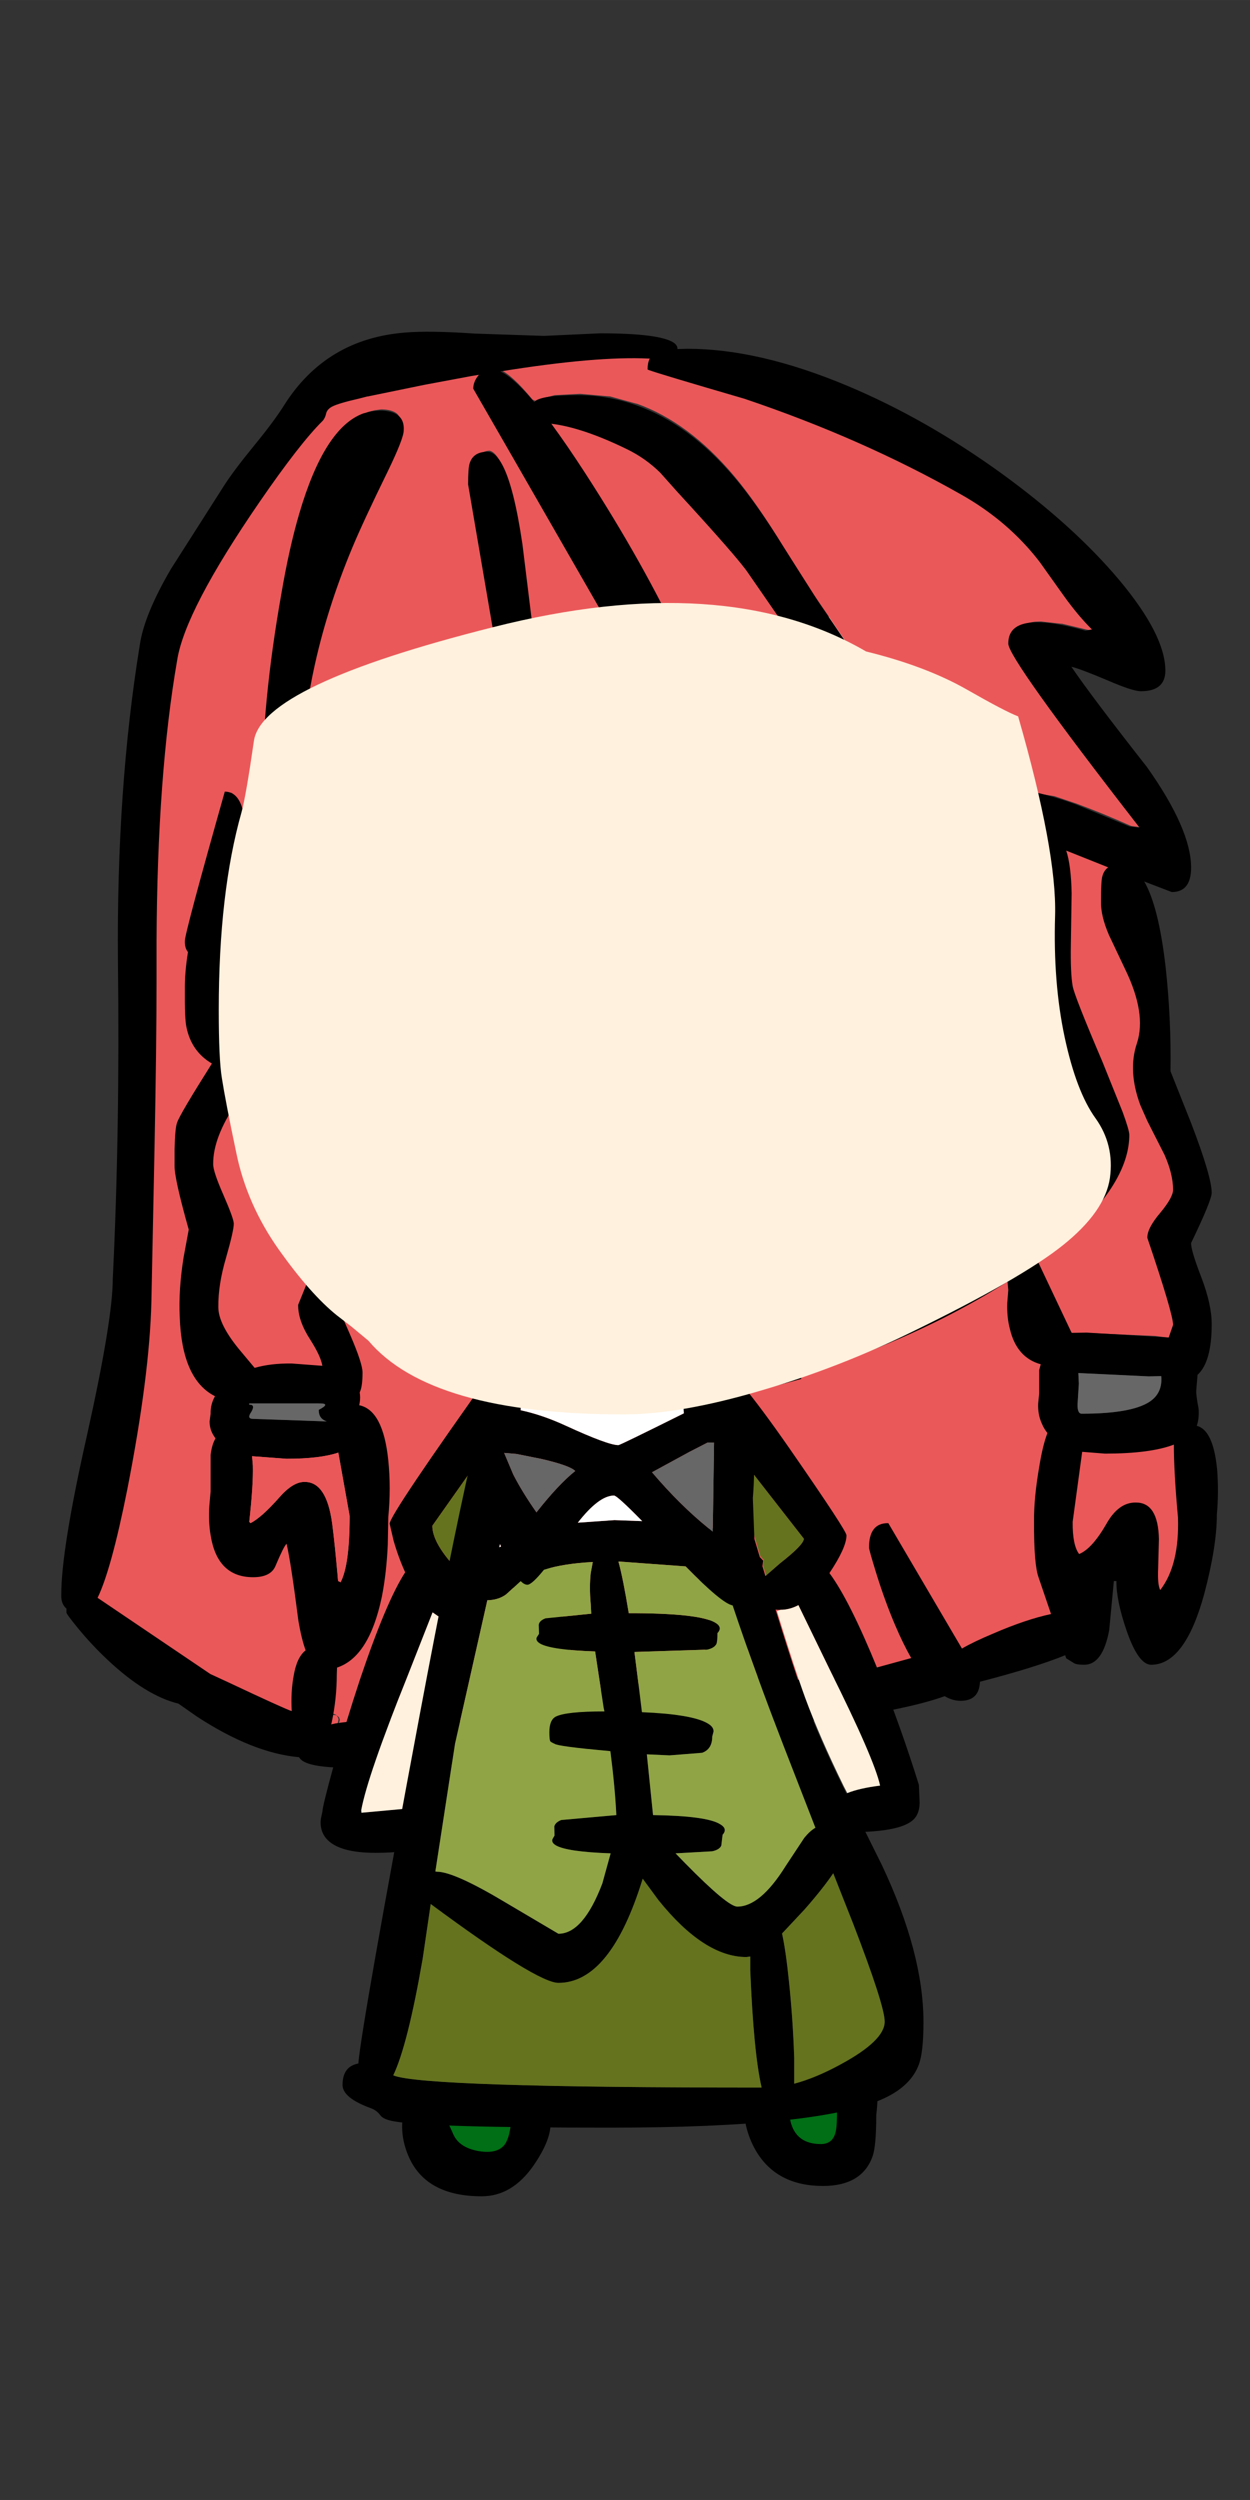<?xml version="1.0" encoding="UTF-8" standalone="no"?>
<svg
   sodipodi:docname="meirin.svg"
   inkscape:version="1.2.1 (9c6d41e4, 2022-07-14)"
   id="svg8"
   version="1.1"
   viewBox="0 0 52.917 105.833"
   height="400"
   width="200"
   xmlns:inkscape="http://www.inkscape.org/namespaces/inkscape"
   xmlns:sodipodi="http://sodipodi.sourceforge.net/DTD/sodipodi-0.dtd"
   xmlns:xlink="http://www.w3.org/1999/xlink"
   xmlns="http://www.w3.org/2000/svg"
   xmlns:svg="http://www.w3.org/2000/svg"
   xmlns:rdf="http://www.w3.org/1999/02/22-rdf-syntax-ns#"
   xmlns:cc="http://creativecommons.org/ns#"
   xmlns:dc="http://purl.org/dc/elements/1.1/">
  <rect x="0" y="0" width="52.917" height="105.833" fill="#333333" stroke="none"/>
  <defs
     id="defs2">
    <g
       id="shape0"
       transform="translate(60.75,140.2)">
      <path
         d="m 23.9,-131.95 -8.1,1.95 q 2.3,2 2.85,9.5 0.4,5.1 -0.05,10.5 l 0.3,7.9 1.05,3.5 0.65,0.7 -0.15,1.05 q 5.5,18.35 8.15,25.6 2.8,7.6 7.45,17.1 l 7.5,15.1 q 8.05,17.05 8.05,30.4 0,5.8 -0.9,8.2 -1.5,4.05 -6.55,6.45 -12,5.75 -53.3,5.75 -34.7,0 -41.5,-1.2 -2.2,-0.35 -2.8,-1.2 -0.7,-0.95 -1.8,-1.35 -5.5,-2 -5.5,-4.5 0,-3.6 3.05,-4.15 0.65,-7.55 11.95,-67.85 5.9,-31.4 9.7,-48.15 l -1.7,-5.25 q 0,-3.1 0.55,-4.1 0.9,-1.65 3.9,-1.75 l 1.25,-4.15 v -6.7 q 12.15,4.05 30.05,4.05 10.75,0 26.3,-4.55 l 3.65,-1.1 v 7.15 l -4.05,1.1 m -18.75,3.85 q -9.25,1.3 -17.9,1.3 -6.9,0 -13.5,-1.5 l -0.05,1.3 q 4.2,0.9 8.75,3 8.15,3.75 10.15,3.75 0.3,0 12.65,-6.15 l -0.1,-1.7 m 5.95,7.35 H 9.85 l -3.5,1.8 -7.25,3.95 q 5.4,6.35 10.9,10.8 l 0.85,0.7 0.25,-17.25 m 0.45,38.95 q -0.4,0.8 -1.8,1.1 l -14.05,0.45 0.9,7.15 0.55,4.5 q 9.6,0.4 12.6,2.1 1.3,0.7 1.25,1.65 l -0.25,0.95 q 0,2.45 -1.95,3.15 l -6.3,0.5 -4.4,-0.2 1.2,11.75 q 10.35,0.15 12.95,1.75 1.55,0.9 0.5,2.05 l -0.25,2.1 q -0.35,0.8 -1.75,1.1 l -7.1,0.4 1.9,1.95 q 8.2,8.35 10.05,8.35 4.45,0 9.35,-7.85 l 3.6,-5.45 q 1.1,-1.35 2.15,-1.95 l -6.1,-15.7 Q 18.75,-77.1 14.7,-89.25 12.65,-89.6 5.6,-96.8 l -13,-0.95 q 0.9,3.25 2,10 13.5,0 16.65,1.8 1.6,0.9 0.5,2.05 0,1.65 -0.2,2.1 m 22.6,44.35 q -1.95,2.9 -5.5,6.95 l -4.4,4.7 q 0.75,3.45 1.35,9.4 0.75,7.2 1,14.65 v 5 q 4.15,-1.1 9,-3.75 8.5,-4.6 8.5,-8.25 0,-3.1 -6.1,-18.95 l -3.85,-9.75 m -16.8,16.2 q -8.15,0 -17,-11 L -2.7,-36.4 q -6.2,20.15 -16.3,20.15 -4.1,0 -24.7,-15.25 l -1.55,10.55 q -2.9,16.75 -5.7,22.6 h 0.05 Q -45.2,4 20.3,4 18.75,-2.7 18.1,-18.75 v -2.6 l -0.75,0.1 m -46.85,-97.5 1.75,4.15 q 1.7,3.35 4.5,7.35 4.25,-5.4 7.5,-8 -1.05,-1.05 -6.4,-2.3 l -5,-1 -2.35,-0.2 m -0.95,18.25 0.35,-0.15 -0.2,-0.45 -0.15,0.6 m 22.3,-5.25 5.35,0.2 q -4.85,-4.95 -5.45,-4.95 -2.9,0 -7,5.25 l 7.1,-0.5 m -34.35,68 q 3.35,0 13.35,6 l 10.15,6 q 4.8,0 8.5,-9.75 l 1.6,-5.8 q -8.45,-0.3 -10.6,-1.55 -0.9,-0.55 -0.65,-1.2 l 0.4,-0.7 -0.05,-1.75 q 0.2,-0.8 1.35,-1.25 L -7.8,-48.7 Q -8.05,-54 -8.95,-61.05 l -0.3,-0.05 q -9.95,-0.9 -10.5,-1.4 -0.6,-0.25 -0.8,-0.45 -0.2,-0.2 -0.2,-1.8 0,-2.35 1.25,-3 2,-1 9.4,-1 l -0.15,-0.7 -1.65,-10.9 q -8.45,-0.3 -10.6,-1.5 -0.95,-0.55 -0.7,-1.2 l 0.45,-0.7 -0.05,-1.75 q 0.1,-0.8 1.3,-1.25 l 8.85,-0.9 -0.1,-1.85 q -0.3,-3.3 0,-6 l 0.4,-2.15 q -5.7,0.3 -9.45,1.5 -2.35,2.9 -3.2,2.9 -0.6,0 -1.3,-0.7 l -2.8,2.55 q -1.45,1.1 -3.65,1.15 l -6.25,27.75 -3.8,24.7 v 0.05 h 0.3"
         fill="#000000"
         fill-rule="evenodd"
         stroke="none"
         id="path837" />
      <path
         d="m 5.15,-128.1 0.1,1.7 q -12.35,6.15 -12.65,6.15 -2,0 -10.15,-3.75 -4.55,-2.1 -8.75,-3 l 0.05,-1.3 q 6.6,1.5 13.5,1.5 8.65,0 17.9,-1.3 m -13.3,22.35 -7.1,0.5 q 4.1,-5.25 7,-5.25 0.6,0 5.45,4.95 l -5.35,-0.2 m -22.3,5.25 0.15,-0.6 0.2,0.45 -0.35,0.15"
         fill="#ffffff"
         fill-rule="evenodd"
         stroke="none"
         id="path839" />
      <path
         d="M 11.1,-120.75 10.85,-103.5 10,-104.2 Q 4.5,-108.65 -0.9,-115 l 7.25,-3.95 3.5,-1.8 h 1.25 m -40.6,2 2.35,0.2 5,1 q 5.35,1.25 6.4,2.3 -3.25,2.6 -7.5,8 -2.8,-4 -4.5,-7.35 l -1.75,-4.15"
         fill="#666766"
         fill-rule="evenodd"
         stroke="none"
         id="path841" />
      <path
         d="m 11.55,-81.8 q 0.2,-0.45 0.2,-2.1 1.1,-1.15 -0.5,-2.05 -3.15,-1.8 -16.65,-1.8 -1.1,-6.75 -2,-10 l 13,0.95 q 7.05,7.2 9.1,7.55 4.05,12.15 9.9,27.3 l 6.1,15.7 q -1.05,0.6 -2.15,1.95 l -3.6,5.45 Q 20.05,-31 15.6,-31 13.75,-31 5.55,-39.35 l -1.9,-1.95 7.1,-0.4 q 1.4,-0.3 1.75,-1.1 l 0.25,-2.1 q 1.05,-1.15 -0.5,-2.05 -2.6,-1.6 -12.95,-1.75 l -1.2,-11.75 4.4,0.2 6.3,-0.5 q 1.95,-0.7 1.95,-3.15 L 11,-64.85 q 0.05,-0.95 -1.25,-1.65 -3,-1.7 -12.6,-2.1 l -0.55,-4.5 -0.9,-7.15 14.05,-0.45 q 1.4,-0.3 1.8,-1.1 m -54.35,44 3.8,-24.7 6.25,-27.75 q 2.2,-0.05 3.65,-1.15 l 2.8,-2.55 q 0.7,0.7 1.3,0.7 0.85,0 3.2,-2.9 3.75,-1.2 9.45,-1.5 l -0.4,2.15 q -0.3,2.7 0,6 l 0.1,1.85 -8.85,0.9 q -1.2,0.45 -1.3,1.25 l 0.05,1.75 -0.45,0.7 q -0.25,0.65 0.7,1.2 2.15,1.2 10.6,1.5 l 1.65,10.9 0.15,0.7 q -7.4,0 -9.4,1 -1.25,0.65 -1.25,3 0,1.6 0.2,1.8 0.2,0.2 0.8,0.45 0.55,0.5 10.5,1.4 l 0.3,0.05 q 0.9,7.05 1.15,12.35 l -10.65,0.95 q -1.15,0.45 -1.35,1.25 l 0.05,1.75 -0.4,0.7 q -0.25,0.65 0.65,1.2 2.15,1.25 10.6,1.55 l -1.6,5.8 q -3.7,9.75 -8.5,9.75 l -10.15,-6 q -10,-6 -13.35,-6 l -0.3,-0.05"
         fill="#90a446"
         fill-rule="evenodd"
         stroke="none"
         id="path843" />
      <path
         d="m 17.35,-21.25 0.75,-0.1 v 2.6 Q 18.75,-2.7 20.3,4 -45.2,4 -50.9,1.65 h -0.05 q 2.8,-5.85 5.7,-22.6 l 1.55,-10.55 q 20.6,15.25 24.7,15.25 10.1,0 16.3,-20.15 l 3.05,4.15 q 8.85,11 17,11 m 16.8,-16.2 3.85,9.75 q 6.1,15.85 6.1,18.95 0,3.65 -8.5,8.25 -4.85,2.65 -9,3.75 v -5 q -0.25,-7.45 -1,-14.65 -0.6,-5.95 -1.35,-9.4 l 4.4,-4.7 q 3.55,-4.05 5.5,-6.95"
         fill="#65731e"
         fill-rule="evenodd"
         stroke="none"
         id="path845" />
    </g>
    <g
       id="shape0-4"
       transform="translate(22,37.75)">
      <path
         d="m 132.6,-15.8 q 7.5,26.1 7.15,38.55 -0.4,12.95 1.85,23.5 2.25,10.5 5.95,15.65 3.7,5.15 2.8,11.6 -0.95,6.45 -9.05,12.95 -8.1,6.5 -29.25,16.8 -14.3,7 -29.4,11.4 -15.45,4.55 -26.3,4.55 -37.35,0 -49.4,-14.25 l -3.25,-2.7 -2.85,-2.2 Q -4.2,96 -10.3,87.45 q -6.25,-8.8 -8.3,-18.8 -2.1,-10 -2.8,-14.5 Q -22,50.5 -22,41 q 0,-22.7 4.4,-38.25 0.85,-3.05 2.4,-13.8 1.55,-10.75 46.25,-22 44.65,-11.3 72.15,4.7 11.6,2.85 19.55,7.4 7.35,4.2 9.85,5.15"
         fill="#fff1dd"
         fill-rule="evenodd"
         stroke="none"
         id="path868" />
    </g>
    <g
       id="shape0-9"
       transform="translate(66.1,135.75)">
      <path
         d="m 12.05,-121.95 q -4.95,-6.95 -4.95,-8.95 0,-4.85 3.75,-4.85 2.4,0 13.8,16.4 10.95,15.8 10.95,16.7 0,2.35 -3.3,7.3 3.9,5.25 9.35,18.65 4.45,11.05 7.95,22.3 l 0.15,3.5 q -0.05,1.85 -0.9,2.9 -2.2,2.75 -12.5,2.75 -4.25,0 -4.25,-3.5 0,-2.6 3.65,-4.05 2.35,-0.95 6.35,-1.45 -1.1,-5.1 -9.75,-22.45 L 26.3,-89.15 q -1.7,0.9 -3.45,0.9 -4.75,0 -4.75,-3.5 0,-1.25 1.95,-3.15 l 2.7,-2.35 q 4.6,-3.6 4.6,-4.75 l -10.1,-12.95 -5.2,-7 m -61.3,72.25 q 3,0.4 3,4.2 0,2.35 -0.95,3 -1.8,1.25 -8.3,1.25 -8.45,0 -10.2,-3.85 -0.55,-1.25 -0.35,-2.75 l 0.3,-1.4 q 0,-0.95 2.1,-8.6 2.45,-8.75 5.15,-16.9 5.1,-15.15 8.75,-20.75 -1.3,-2.85 -2.25,-6.15 l -0.75,-3.25 q 0,-1.75 20.75,-30.85 3.75,0 3.75,4.25 0,3.45 -8.1,15.45 l -8.15,11.55 q 0,3.15 4.2,7.8 l 0.95,1 q 5.1,5.3 5.1,6.2 0,4.25 -3.75,4.25 -2.3,0 -4.35,-1.05 l -2.1,-1.45 -4.95,12.6 q -7.6,18.9 -8.85,25.65 v 0.5 h 0.05 l 8.2,-0.75 0.75,0.05"
         fill="#000000"
         fill-rule="evenodd"
         stroke="none"
         id="path904" />
      <path
         d="m 12.05,-121.95 5.2,7 10.1,12.95 q 0,1.15 -4.6,4.75 l -2.7,2.35 -0.6,-1.95 0.15,-1.05 -0.65,-0.7 -3.3,-11.2 -3.6,-12.15 m -48.4,5.9 0.15,0.05 -4.1,19.3 q -4.2,-4.65 -4.2,-7.8 l 8.15,-11.55"
         fill="#65731e"
         fill-rule="evenodd"
         stroke="none"
         id="path906" />
      <path
         d="m 22.85,-88.25 q 1.75,0 3.45,-0.9 l 6.05,12.45 q 8.65,17.35 9.75,22.45 -4,0.5 -6.35,1.45 l -0.7,-1.35 Q 30.4,-63.65 27.6,-71.25 25.65,-76.6 22.15,-88 l 0.7,-0.25 m -65.2,1.95 -3.4,17.8 -3.5,18.8 -0.75,-0.05 -8.2,0.75 -0.05,-0.5 q 1.25,-6.75 8.85,-25.65 l 4.95,-12.6 2.1,1.45"
         fill="#fff1dd"
         fill-rule="evenodd"
         stroke="none"
         id="path908" />
    </g>
    <g
       id="shape0-8"
       transform="translate(31.9,229.75)">
      <path
         d="m 66.85,-229.75 q 5,0 3.75,28.25 1.25,28.25 -3.75,28.25 -1.5,0 -2.05,-0.35 l -1.45,-0.9 q -0.25,-9 -0.25,-27 -0.3,-7.25 0,-14.25 0.6,-14 3.75,-14"
         fill="#000000"
         fill-rule="evenodd"
         stroke="none"
         id="path930" />
      <path
         d="m -28,-226.75 q 5,0 3.75,28.25 1.25,28.25 -3.75,28.25 -1.5,0 -2.05,-0.35 l -1.45,-0.9 -0.25,-27 q -0.3,-7.25 0,-14.25 0.6,-14 3.75,-14"
         fill="#000000"
         fill-rule="evenodd"
         stroke="none"
         id="path932" />
    </g>
    <g
       id="shape0-7"
       transform="translate(29.8,166.8)">
      <path
         d="m -24.4,-137.15 q -0.75,2.15 -2.2,2.15 -4,0 -3,-5.2 0,-3.25 0.9,-6.15 1.7,-5.5 6.65,-9.65 8.5,-7.2 25.65,-9.6 l 19.1,-1.2 q 9.95,0 12.4,0.2 5.15,0.35 7.65,2 2.7,1.8 3.8,6.05 1.05,4.1 1.05,12.35 0,5.7 -2.9,5.7 -3.3,0 -3.7,-3.9 l -0.05,-0.65 q -0.15,-1.8 0,-4.8 l 0.05,-1.05 -1.6,-5.3 -0.8,-2.9 -0.6,-1.2 -16.8,-0.4 -17.6,1.05 q -19.35,2.6 -24.85,11.8 l -0.75,1.5 q -1.25,2.8 -1.95,7.35 -0.15,1.05 -0.45,1.85"
         fill="#000000"
         fill-rule="evenodd"
         stroke="none"
         id="path990" />
      <path
         d="m -24.4,-137.15 q 0.3,-0.8 0.45,-1.85 0.7,-4.55 1.95,-7.35 l 0.75,-1.5 q 5.5,-9.2 24.85,-11.8 l 17.6,-1.05 16.8,0.4 0.6,1.2 0.8,2.9 1.6,5.3 -0.05,1.05 q -0.15,3 0,4.8 -7.95,3.15 -16.05,5.5 -15.55,4.55 -26.3,4.55 -13.05,0 -23,-2.15"
         fill="#ffcccc"
         fill-rule="evenodd"
         stroke="none"
         id="path992" />
    </g>
    <g
       id="shape0-49"
       transform="translate(40.9,-8.75)">
      <path
         d="m -28.9,15.65 q -1.4,2.1 -5.2,2.1 -6.05,0 -6.8,-6.25 v -0.15 l 13,0.3 q -0.15,2.7 -1,4 m 55,-4.65 -0.15,-0.8 9.3,-1.45 q 0.05,3.4 -0.25,4.6 -0.55,2.4 -2.9,2.4 -5.05,0 -6,-4.75"
         fill="#006f15"
         fill-rule="evenodd"
         stroke="none"
         id="path1014" />
    </g>
    <g
       id="shape1"
       transform="translate(48.9,-0.2)">
      <path
         d="m 42.8,10.1 q 0,5.9 -0.7,7.95 -2.05,5.75 -9.6,5.75 -9,0 -13,-6.85 Q 18.2,14.7 17.6,12.1 L 17.2,9.75 q 0,-1.25 1.05,-2.25 1.2,-1.3 3.25,-1.3 2.6,0 3.65,1.55 l 0.7,2.1 0.3,1.1 0.05,0.3 q 1.05,4.45 5.9,4.45 2.3,0 2.85,-2.35 0.3,-1.2 0.25,-4.6 V 8.7 L 35.15,8 Q 35.05,4.2 35.5,2.65 36.3,0.2 39,0.2 q 2.55,0 3.5,2.5 0.9,2.45 0.3,7.4 m -70.75,0.85 q 0.1,-3.65 0.45,-4.6 0.75,-2.15 3.5,-2.15 2.55,0 3.5,1.95 0.9,1.9 0.3,5.7 0,3.2 -3.25,7.95 -4.15,6 -10.05,6 -10.65,0 -14.05,-7.5 -1.7,-3.8 -1.25,-7.55 0,-5.55 3.8,-5.55 2.55,0 3.4,2 l 0.5,2.25 0.5,1.2 q 0.4,0.4 1.55,3.05 1.1,2.65 4.9,3.35 3.8,0.65 5.2,-1.4 0.45,-0.75 0.75,-1.85 l 0.25,-1.25 0.15,-1.95 -0.15,0.35"
         fill="#000000"
         fill-rule="evenodd"
         stroke="none"
         id="path1017" />
    </g>
  </defs>
  <sodipodi:namedview
     inkscape:window-maximized="0"
     inkscape:window-y="96"
     inkscape:window-x="135"
     inkscape:window-height="650"
     inkscape:window-width="885"
     showguides="false"
     showgrid="false"
     inkscape:document-rotation="0"
     inkscape:current-layer="svg8"
     inkscape:document-units="mm"
     inkscape:cy="194.74599"
     inkscape:cx="141.47723"
     inkscape:zoom="0.87293198"
     inkscape:pageshadow="2"
     inkscape:pageopacity="0.0"
     borderopacity="1.0"
     bordercolor="#666666"
     pagecolor="#ffffff"
     id="base"
     inkscape:showpageshadow="2"
     inkscape:pagecheckerboard="0"
     inkscape:deskcolor="#d1d1d1" />
  <g
     inkscape:groupmode="layer"
     inkscape:label="head"
     id="layer2">
    <use
       inkscape:label="face"
       transform="matrix(0.218,0,0,0.218,9.325,24.828)"
       y="0"
       x="0"
       id="use864"
       xlink:href="#shape0-4"
       width="172.55"
       height="156.95" />
    <use
       inkscape:label="eyes"
       y="0"
       x="0"
       id="use926"
       xlink:href="#shape0-8"
       width="102.75"
       transform="matrix(0.218,0,0,0.218,19.727,35.867)"
       height="59.5" />
    <use
       inkscape:label="mouth"
       y="0"
       x="0"
       id="use986"
       xlink:href="#shape0-7"
       width="77.4"
       transform="matrix(0.218,0,0,0.218,19.815,49.427)"
       height="31.8" />
    <path
       inkscape:label="hair-color"
       style="stroke-width:0.218"
       id="path948"
       stroke="none"
       fill-rule="evenodd"
       fill="#eb585a"
       d="m 31.741,16.4 q 5.003,1.693 9.198,4.075 2.065,1.158 3.419,2.928 l 1.038,1.453 q 0.601,0.83 1.158,1.387 l 0.066,0.142 -0.044,0.142 -0.131,0.087 -0.273,0.055 h -0.087 l -0.066,-0.011 -1.092,-0.262 0.022,0.011 -0.885,-0.098 -0.251,0.011 q -0.732,0.076 -0.743,0.677 0.033,0.59 5.527,7.679 l 0.044,0.164 -0.076,0.142 -0.164,0.044 h -0.055 l -0.437,-0.055 -0.066,-0.022 q -1.202,-0.535 -2.272,-0.929 l -0.939,-0.317 -2.742,-0.426 h -0.011 l -0.262,0.022 q -0.71,0.076 -0.732,0.634 l -0.055,0.153 -0.142,0.066 -0.765,0.087 h -0.055 l -0.12,-0.022 -0.087,-0.076 -0.033,-0.109 q -0.153,-1.562 -5.036,-8.652 -0.229,-0.306 -1.497,-2.349 -1.103,-1.791 -2.021,-2.884 -1.912,-2.272 -4.118,-3.059 h -0.022 l -1.147,-0.317 0.022,0.011 -1.234,-0.109 h -0.033 l -1.06,0.055 -0.535,0.142 -0.044,0.033 -0.098,0.055 -0.076,0.011 -0.098,-0.011 q -0.066,-0.022 -0.109,-0.066 -0.83,-1.005 -1.355,-1.245 l -0.109,-0.098 -0.022,-0.131 0.055,-0.12 0.131,-0.066 0.907,-0.131 q 2.589,-0.797 4.796,-0.426 l 0.481,0.011 h 0.218 l 0.033,0.011 h 0.033 l 0.109,0.066 0.066,0.109 -0.022,0.142 -0.055,0.208 3.943,1.18 h 0.011 m -2.753,4.02 q 2.578,2.818 3.015,3.452 4.304,6.216 4.806,7.057 l 0.033,0.12 -0.044,0.12 -0.109,0.076 q -1.507,0.492 -2.6,0.623 l -0.218,0.033 0.022,0.066 q 0,0.076 0.033,0.12 l 0.055,0.12 -0.022,0.131 -0.098,0.087 -1.77,0.885 -0.131,0.022 -0.098,-0.011 -0.12,-0.109 q -2.654,-5.331 -2.96,-6.008 -1.639,-3.496 -4.096,-7.297 l -1.442,-2.108 q -0.066,-0.076 -0.044,-0.153 l 0.087,-0.153 0.153,-0.044 h 0.055 q 1.365,0.164 3.288,1.103 0.819,0.393 1.464,1.038 0.35,0.328 0.743,0.83 m -1.507,16.702 -0.699,0.175 q -0.262,0.098 -0.328,0.208 v 0.011 0.055 l 0.011,0.142 q -0.022,0.066 -0.076,0.109 l -0.131,0.044 -1.901,0.087 q -0.087,0.011 -0.153,-0.055 -0.076,-0.066 -0.076,-0.153 -0.153,-3.463 -1.333,-8.892 -0.186,-0.808 -0.415,-2.753 l -0.404,-3.288 q -0.35,-2.403 -0.819,-3.299 -0.218,-0.393 -0.437,-0.437 -0.393,0.022 -0.502,0.339 v 0.011 l -0.055,0.819 1.529,8.903 v -0.011 q 1.311,6.03 1.311,9.132 0,0.601 -0.229,0.557 h -0.022 l -0.066,-0.022 -0.022,-0.011 h -0.011 -0.022 -0.022 -0.229 -0.109 -0.011 -0.098 -0.011 l -0.208,-0.011 -5.506,0.109 -0.535,0.087 -0.787,0.208 -0.568,0.066 -1.267,0.033 h -0.055 l -0.131,-0.044 -0.076,-0.109 q -0.109,-0.371 -0.284,-2.818 l -0.164,-3.015 q 0,-5.145 2.207,-10.443 0.47,-1.136 1.507,-3.266 v 0.011 q 0.644,-1.333 0.655,-1.649 v -0.011 q 0.022,-0.295 -0.142,-0.437 -0.208,-0.164 -0.623,-0.175 h -0.044 l -0.251,0.033 h -0.011 l -0.295,0.076 q -1.551,0.601 -2.578,4.118 -0.426,1.431 -0.754,3.354 -0.819,4.654 -0.819,8.389 l -0.011,4.217 q 0.186,3.692 0.961,3.943 l 0.175,-0.098 0.131,-0.022 h 0.087 l 0.131,0.098 0.776,1.071 q 1.038,1.398 1.027,2.294 0.011,0.765 -0.721,1.453 -0.59,0.546 -0.59,1.497 0,0.546 0.426,1.639 0.415,1.114 0.448,1.781 l -0.033,-0.098 -0.087,-0.076 -0.109,-0.022 0.055,0.022 0.087,0.076 0.033,0.12 v 0.011 q 0,0.066 -0.033,0.12 l -0.098,0.076 -0.022,0.011 h -0.044 -0.022 -0.022 -0.022 q -0.197,0.022 -0.35,0.164 -0.208,0.186 -0.208,0.492 0,0.666 0.208,1.3 v 0.142 l -0.644,1.573 q 0.022,0.612 0.492,1.333 v 0.011 q 0.459,0.71 0.524,1.136 v -0.011 l 0.011,0.044 -0.022,0.131 q -0.033,0.066 -0.098,0.098 l -0.076,0.022 h -0.033 -0.022 l -0.098,0.011 -0.306,0.011 -0.59,0.033 h -0.011 l -0.623,0.011 -0.339,0.011 -0.874,0.011 -0.12,-0.011 -0.098,-0.066 -0.557,-0.666 q -1.049,-1.234 -1.038,-2.065 0,-0.961 0.339,-2.141 Q 9.729,51.891 9.729,51.596 9.718,51.411 9.314,50.471 8.844,49.401 8.855,49.062 8.844,47.893 9.882,46.353 l 0.939,-1.387 Q 10.8,44.791 10.101,43.731 9.281,42.519 9.292,41.525 l 0.011,-0.044 0.295,-1.54 0.055,-0.12 q 0.404,-0.437 0.524,-1.376 0.055,-0.415 0.055,-0.907 l -0.011,-0.448 -0.055,-0.841 v -0.022 q 0.175,-1.759 -0.153,-2.425 -0.098,-0.186 -0.24,-0.251 -1.617,5.768 -1.628,6.063 0,0.208 0.087,0.339 0.055,0.076 0.044,0.164 -0.131,0.874 -0.131,1.573 0,1.191 0.066,1.518 0.197,0.939 0.972,1.409 l 0.087,0.087 0.022,0.109 -0.033,0.109 q -1.333,2.119 -1.453,2.458 -0.076,0.197 -0.087,1.071 l -0.011,0.688 q 0.011,0.535 0.601,2.654 v 0.055 l -0.218,1.223 v -0.011 q -0.208,1.355 -0.164,2.469 v 0.011 q 0.087,2.502 1.387,3.179 l 0.087,0.076 0.033,0.12 -0.033,0.109 q -0.164,0.295 -0.164,0.634 l -0.044,0.35 q 0.011,0.284 0.175,0.513 l 0.033,0.055 q 0.044,0.044 0.055,0.12 l -0.033,0.131 q -0.142,0.218 -0.186,0.612 v 1.518 l -0.055,0.623 q -0.044,0.655 0.055,1.202 0.251,1.551 1.529,1.595 h 0.055 q 0.535,-0.011 0.699,-0.339 v -0.011 q 0.371,-0.885 0.513,-1.005 0.055,-0.055 0.142,-0.066 h 0.044 0.011 l 0.142,0.044 0.087,0.131 q 0.197,0.808 0.502,3.299 v -0.011 q 0.131,0.743 0.306,1.213 v 0.131 l -0.076,0.12 q -0.328,0.251 -0.437,0.961 v 0.011 q -0.109,0.623 -0.076,1.409 0,0.076 -0.033,0.131 l -0.109,0.087 -0.098,0.011 -0.098,-0.011 Q 12.056,72.395 9.576,71.226 L 8.866,70.898 8.834,70.888 4.049,67.654 q -0.066,-0.044 -0.087,-0.12 l 0.011,-0.153 q 0.579,-1.18 1.344,-5.232 0.776,-4.085 0.819,-7.428 0.033,-3.375 0.175,-7.057 0.142,-3.67 0.142,-6.358 v -1.693 q 0.044,-7.079 0.885,-11.94 0.328,-2.141 3.528,-6.805 1.715,-2.502 2.698,-3.474 l -0.011,0.011 q 0.076,-0.087 0.109,-0.229 v -0.011 q 0.055,-0.251 0.35,-0.404 0.273,-0.153 1.213,-0.382 l 0.328,-0.076 0.033,-0.011 2.403,-0.481 1.999,-0.371 0.328,-0.055 h 0.066 l 0.12,0.011 0.098,0.087 0.022,0.131 q -0.011,0.066 -0.055,0.12 l -0.055,0.087 -0.12,0.306 1.671,2.906 10.006,17.533 0.022,0.142 -0.076,0.131 -0.142,0.044 h -0.044 l -4.348,0.24 m 17.576,-1.431 0.12,-0.109 0.109,-0.022 0.109,0.022 1.781,0.699 0.109,0.098 0.022,0.153 -0.087,0.131 q -0.12,0.098 -0.164,0.284 -0.055,0.175 -0.055,0.994 0,0.579 0.328,1.344 v 0.011 l 0.677,1.431 q 0.95,1.955 0.513,3.266 v 0.011 q -0.371,1.114 0.142,2.491 h 0.011 q 0.109,0.317 0.273,0.644 l 0.732,1.442 0.011,0.011 q 0.371,0.863 0.371,1.562 0.022,0.382 -0.59,1.125 -0.459,0.546 -0.502,0.885 1.103,3.244 1.092,3.725 0.011,0.142 -0.208,0.623 l -0.087,0.109 -0.12,0.022 h -0.076 l -0.644,-0.087 -2.698,-0.12 -0.448,0.011 -0.218,0.011 h -0.033 -0.022 l -0.131,-0.033 -0.076,-0.098 -1.442,-3.048 q -0.044,-0.076 -0.022,-0.142 l 0.087,-0.12 q 0.896,-0.666 1.617,-1.355 2.152,-2.065 2.174,-3.834 -0.011,-0.175 -0.273,-0.885 l -0.841,-2.119 q -1.213,-2.851 -1.278,-3.255 -0.109,-0.568 -0.087,-1.835 l 0.033,-2.13 v -0.011 q -0.022,-1.125 -0.218,-1.737 l 0.011,-0.164 m 0.972,25.376 0.415,0.055 0.459,0.011 h 0.033 l 2.01,-0.142 0.808,-0.218 0.098,-0.011 0.087,0.011 0.12,0.076 0.044,0.131 q -0.011,1.169 0.164,3.059 v 0.022 q 0.066,2.108 -0.797,3.212 l -0.12,0.087 h -0.076 l -0.131,-0.022 q -0.066,-0.033 -0.098,-0.098 -0.131,-0.273 -0.109,-1.027 l 0.033,-1.223 Q 48.945,63.733 48.257,63.645 h -0.011 -0.033 q -0.59,0.044 -1.005,0.797 -0.666,1.147 -1.267,1.376 l -0.109,0.011 -0.087,-0.011 q -0.076,-0.022 -0.12,-0.076 -0.317,-0.415 -0.317,-1.497 v -0.033 l 0.415,-2.96 0.044,-0.109 0.087,-0.066 0.098,-0.011 h 0.076 M 43.068,54.393 v 0.022 l -0.044,0.546 v 0.011 q -0.011,0.568 0.109,1.038 0.251,1.092 1.147,1.344 l 0.109,0.066 0.055,0.098 -0.011,0.12 -0.055,0.175 v 0.972 l -0.044,0.459 q -0.011,0.415 0.153,0.765 l 0.197,0.339 0.044,0.109 -0.011,0.109 q -0.197,0.492 -0.328,1.333 -0.229,1.344 -0.229,2.316 0,1.791 0.186,2.338 l 0.524,1.54 0.011,0.12 -0.066,0.109 -0.109,0.055 q -1.038,0.218 -2.414,0.819 -0.797,0.339 -1.3,0.623 l -0.131,0.022 h -0.087 L 40.643,69.73 37.607,64.541 q -0.437,0.12 -0.437,0.797 l 0.284,0.983 q 0.371,1.191 0.808,2.207 0.339,0.797 0.677,1.387 l 0.022,0.131 -0.055,0.12 -0.109,0.076 -1.344,0.36 -2.36,0.634 h -0.022 q -1.507,0.218 -2.807,-0.164 L 31.741,71.019 q -0.087,-0.011 -0.142,-0.066 -0.055,-0.066 -0.055,-0.153 l -0.033,-3.867 v -0.011 q -0.208,-2.086 -1.169,-2.185 h -0.011 -0.033 q -0.262,0.022 -0.415,0.24 -0.142,0.186 -0.142,0.36 0,0.666 0.371,1.813 0.36,1.136 0.284,1.966 v 0.011 q -0.011,0.24 -0.393,1.114 -0.175,0.371 -0.24,0.666 l -0.076,0.12 -0.131,0.044 h -0.033 l -3.113,0.382 h 0.011 l -0.644,0.12 -1.071,0.208 h -0.076 L 24.487,71.751 Q 24.411,71.696 24.4,71.609 L 23.723,68.539 q -1.147,-4.806 -1.486,-4.894 -0.546,0.055 -0.546,0.841 0,0.36 0.568,3.583 0.459,2.633 0.787,3.987 l -0.011,0.142 q -0.033,0.066 -0.098,0.098 l -0.153,0.087 0.011,0.273 -0.142,-0.076 h -0.055 l 0.044,0.011 0.109,0.066 0.033,0.044 -0.371,0.131 v -0.055 l 0.087,-0.142 0.076,-0.044 0.022,-0.011 h -0.022 l -0.066,0.011 -0.109,0.076 -0.044,0.12 v 0.098 q -0.011,0.087 0.055,0.153 0.055,0.066 0.142,0.076 l -0.426,-0.033 -5.287,-0.218 -1.999,0.087 -0.492,0.066 -0.131,0.022 -0.033,0.011 0.022,-0.011 q 0.076,-0.011 0.131,-0.066 l 0.044,-0.142 v -0.011 -0.033 l -0.033,-0.087 -0.098,-0.087 0.066,0.12 0.011,0.055 v 0.011 l -0.033,0.153 -0.098,0.076 h 0.011 0.011 l -0.044,0.011 h -0.011 l -0.022,0.011 h -0.011 -0.022 -0.033 l -0.033,-0.022 -0.109,-0.109 -0.011,-0.142 0.044,-0.087 0.109,-0.076 0.055,-0.011 0.12,0.011 -0.011,-0.011 -0.098,-0.044 -0.033,-0.011 -0.142,0.055 -0.076,0.12 q 0.208,-0.994 0.208,-2.01 v -0.022 l 0.022,-0.251 0.044,-0.131 0.098,-0.076 q 1.256,-0.448 1.759,-2.851 0.186,-0.983 0.24,-2.174 l 0.022,-1.158 v -0.022 q 0.12,-1.213 0,-2.37 -0.197,-1.923 -1.06,-2.141 l -0.098,-0.055 -0.066,-0.098 v -0.12 q 0.055,-0.218 0.011,-0.426 l 0.011,-0.131 0.022,-0.044 q 0.087,-0.218 0.087,-0.732 -0.011,-0.36 -0.492,-1.486 l -0.437,-1.005 -0.011,-0.142 0.098,-0.12 0.142,-0.033 h 0.055 l 0.131,0.076 q 0.874,0.994 2.327,1.923 0.863,0.557 1.748,0.994 l 5.669,1.267 6.904,-0.852 1.016,-0.262 q 4.009,-1.06 7.57,-2.851 1.497,-0.754 2.742,-1.54 l 0.142,-0.033 h 0.055 l 0.131,0.066 0.066,0.142 0.022,0.339 M 13.782,51.257 13.837,51.356 13.804,51.312 13.782,51.258 m -0.339,10.028 0.874,-0.175 0.098,-0.011 h 0.076 l 0.109,0.066 0.055,0.109 0.481,2.687 v 0.033 q 0,2.152 -0.393,2.906 l 0.022,-0.12 -0.044,-0.109 -0.087,-0.066 h -0.011 l -0.044,-0.022 -0.098,-0.011 0.087,0.033 0.055,0.033 0.044,0.033 0.044,0.109 -0.022,0.109 v 0.011 l -0.011,0.011 v 0.011 l -0.109,0.087 -0.055,0.011 h 0.044 -0.011 l -0.044,0.011 -0.055,-0.011 -0.055,-0.033 -0.098,-0.098 -0.022,-0.131 0.066,-0.12 h 0.011 l 0.011,-0.022 0.098,-0.044 h 0.022 l -0.033,-0.011 -0.087,-0.022 -0.066,0.022 -0.12,0.109 -0.022,0.076 Q 14.033,65.262 13.902,64.344 13.706,62.858 12.995,62.771 h -0.011 -0.011 q -0.404,0.044 -0.885,0.601 v -0.011 q -0.765,0.885 -1.278,1.136 l -0.109,0.022 h -0.076 l -0.12,-0.066 -0.055,-0.055 -0.055,-0.076 -0.011,-0.098 q 0.175,-1.54 0.153,-2.349 l -0.022,-0.382 0.022,-0.131 0.098,-0.098 0.12,-0.022 0.066,0.011 0.623,0.076 0.743,0.022 h 0.044 l 1.213,-0.066 m 8.968,11.656 0.382,-0.131 v 0.066 l 0.055,-0.12 h 0.011 q 0.044,0.044 0.055,0.12 0.011,0.066 -0.011,0.131 l -0.087,0.087 -0.087,0.033 h -0.055 l 0.022,-0.044 0.011,-0.022 -0.087,0.011 q -0.087,0 -0.153,-0.066 l -0.055,-0.066" />
    <g
       inkscape:label="hair-outlines"
       transform="matrix(0.218,0,0,0.218,26.956,87.533)"
       id="g970">
      <path
         d="m -59.75,-165.8 q -0.15,-2.95 -2,-7.85 -2.05,-5.3 -2,-7.85 -0.05,-4.85 3,-7.6 3,-2.8 3,-5.9 0,-3.85 -4.5,-9.9 l -3.6,-5 -1.15,0.6 q -4.9,0 -5.8,-19.05 l 0.05,-19.35 q -0.05,-17.2 3.75,-38.6 1.5,-8.8 3.45,-15.45 4.9,-16.75 12.45,-19.5 l 1.55,-0.4 1.55,-0.15 q 5,0 4.75,3.85 0,1.55 -3.1,7.95 -4.75,9.7 -6.9,14.85 -10.05,24.1 -10,47.45 0,3.2 0.75,13.7 0.8,11.05 1.25,12.7 l 8.2,-0.45 q 1.45,-0.3 3.55,-0.95 5.65,-1.3 31.25,-0.85 0.25,-0.1 0.45,0.15 l 0.05,-1.55 q 0,-14.1 -6,-41.6 l -7,-40.9 q 0,-3.25 0.3,-4.1 0.7,-2.25 3.45,-2.25 1.55,0 2.9,2.55 2.25,4.2 3.9,15.4 l 1.85,15.05 q 1.05,8.85 1.85,12.5 5.45,25 6.15,40.9 l 0.1,4.45 q 0,2.5 0.4,5.25 0.1,1.6 -1.15,1.9 -1.05,0.25 -6.25,0.05 l -14.9,-0.3 q -14.2,0 -23.6,2.75 2.45,2.5 4.5,7.55 2.05,5.05 3,10.35 0,4.4 -3,8.85 -3,4.45 -3,5.8 0,0.9 2,6.2 2,5.25 2,9.55 0,2.9 -1.65,7.15 2.55,4.85 4.75,7.5 12.95,15.35 47.75,15.35 10.75,0 26.3,-4.55 15.05,-4.4 29.45,-11.4 14.95,-7.3 23.95,-14.95 9.85,-8.4 9.85,-15.1 0,-1.2 -1.85,-5.45 -3.35,-7.4 -4.15,-9.5 -6.05,-15.15 -6,-28.25 v -8.6 q 0.35,-4.1 1.55,-5.8 l -15.55,-6.2 q -0.05,-4 5.75,-4 7.85,0 17.3,3.45 l 10.45,4.3 2,0.25 q -25.55,-32.9 -25.5,-35.75 -0.05,-6.75 15,-2.5 l 1.25,-0.25 q -2.65,-2.6 -5.45,-6.5 l -4.7,-6.6 q -6.1,-7.95 -15.35,-13.15 -19.15,-10.85 -42,-18.55 -16.45,-4.8 -18.5,-5.55 -0.3,-0.1 -0.3,-0.15 0,-1.25 0.4,-2.05 l 0.05,-0.05 h -0.2 q -10.25,-0.5 -28.85,2.5 2.55,1.15 6.6,5.95 l 0.4,-0.35 q 1.8,-1 8,-1 5.85,0 11.35,1.95 10.4,3.65 19.35,14.3 4.25,5.05 9.35,13.3 l 6.8,10.7 Q 58,-251.7 58.6,-244.4 l 0.05,0.35 q 0.65,5.75 -3.75,5.75 -2.5,0 -4.85,-3.85 -2.05,-4.2 -2.7,-4.9 -4.3,-4.65 -11.55,-4.85 l -4.1,-0.15 q -0.8,-0.1 -1.2,-0.55 -0.4,-0.45 -0.4,-1.2 0,-0.9 0.25,-1.1 l 1.5,-0.35 q 4.95,-0.6 11.75,-2.8 -2.3,-3.8 -22,-32.25 -1.95,-2.9 -13.75,-15.75 l -3.3,-3.7 q -2.85,-2.8 -6.45,-4.55 -8.6,-4.2 -14.7,-4.95 3,4.05 6.65,9.7 11.3,17.45 18.8,33.5 1.4,3.1 13.55,27.5 l 1.4,2.85 q 10.8,21.75 10.8,23.25 0,5.15 -3.75,5.15 -2.35,0 -3.2,-2.85 -0.85,-2.9 -1.05,-2.9 l -27.2,-2.6 q -2.5,-0.35 -3,-0.8 -0.3,-0.25 -0.3,-1.35 -0.2,-0.55 0,-1 0.3,-0.9 2.1,-1.55 5.4,-1.95 23.65,-1.95 -3.2,-6.1 -45.8,-80.2 l -7.8,-13.55 q 0,-1.15 0.75,-2.25 l 0.35,-0.45 -1.5,0.25 -9.1,1.7 -10.95,2.25 h -0.1 l -1.55,0.4 q -4.15,0.95 -5.35,1.6 -0.9,0.5 -1.1,1.25 -0.2,0.95 -0.7,1.5 -4.45,4.4 -12.25,15.75 -14.5,21.1 -16,30.75 -3.85,22.2 -4,54.5 v 7.75 q 0,12.3 -0.4,32.7 l -0.6,29.6 q -0.35,14.4 -4.7,36.55 -3.1,15.5 -5.75,20.95 l 21.9,14.8 3.25,1.5 q 11.25,5.3 12.55,5.7 -0.2,-3.7 0.35,-6.7 0.6,-3.75 2.35,-5.1 -0.8,-2.2 -1.4,-5.7 -1.45,-11.35 -2.3,-15 -0.55,0.5 -2.15,4.3 -0.9,2.2 -4.35,2.2 -6.95,0 -8.25,-8.15 -0.45,-2.6 -0.25,-5.75 l 0.25,-2.75 v -7.1 q 0.25,-2.05 0.95,-3.2 l -0.2,-0.3 q -0.95,-1.35 -0.95,-3 l 0.2,-1.5 q -0.05,-1.8 0.85,-3.4 -6.45,-3.25 -6.85,-15.45 -0.25,-5.2 0.75,-11.5 l 1,-5.4 q -2.8,-9.95 -2.75,-12.4 v -3.2 q 0.1,-4.25 0.5,-5.2 0.5,-1.55 6.75,-11.45 -4,-2.35 -4.95,-7.1 -0.35,-1.6 -0.3,-7.2 -0.05,-3.3 0.6,-7.35 -0.65,-0.8 -0.6,-2.15 -0.05,-1.4 7.75,-29 1.9,0 2.9,1.95 1.65,3.15 0.85,11.65 l 0.25,3.75 0.05,2.15 q -0.05,2.35 -0.25,4.25 -0.65,4.75 -2.7,6.9 l -1.35,7.1 q -0.05,4.3 3.5,9.6 3.5,5.25 3.5,6.2 l -4.5,6.9 q -4.55,6.75 -4.5,11.85 -0.05,1.4 2,6.05 2,4.6 2,5.55 0,1.35 -1.5,6.6 -1.55,5.25 -1.5,9.55 -0.05,3.45 4.5,8.8 l 2.55,3.05 q 3.1,-0.9 7.2,-0.85 l 5.95,0.45 q -0.3,-1.85 -2.3,-5 -2.45,-3.75 -2.4,-6.85 l 3,-7.4 q -1.05,-3.05 -1,-6.2 -0.05,-1.85 1.25,-3 1.05,-1.05 2.5,-1 h 0.25 v -0.05 M 7.9,-333.75 9.85,-333.8 q 13.85,0 30.95,7.15 15.3,6.4 30.1,17.1 13.95,10.15 22.75,20.6 9,10.75 9,17.65 0,4 -4.75,4 -1.6,0 -6.45,-2.1 -5.45,-2.3 -7.05,-2.65 4.05,5.95 14.7,19.5 8.55,12.1 8.55,19.5 0,4.75 -3.75,4.75 l -5.35,-2.05 q 2.8,4.85 4.15,16.6 1.1,10 0.95,20.25 l 4,10.05 q 4,10.45 4,13.55 0,1.45 -4,9.75 -0.05,1.4 2,6.7 2,5.25 2,9.05 0,7.35 -2.75,9.85 l -0.25,3.05 q -0.05,0.9 0.45,3.5 0.15,1.9 -0.35,3.35 3.2,0.8 3.95,8.45 0.35,4.3 -0.05,8.8 0,6.15 -2.45,15.4 -3.75,13.75 -10.3,13.75 -2.5,0 -4.8,-6.7 -2,-5.85 -1.95,-9.55 h -0.5 l -0.9,9.5 q -1.25,6.75 -4.85,6.75 -1.55,0 -2.05,-0.35 l -1.45,-0.9 -0.2,-0.6 q -5.75,2.35 -16.55,5.15 -0.15,3.7 -3.75,3.7 -1.6,0 -3.1,-0.9 -3.45,1.25 -8.9,2.4 -12,2.5 -21.05,2.5 -10.35,0 -15,-2.05 -7.8,0.65 -15,2.05 l -9.6,1.55 0.5,2.55 q 0,2.7 -0.5,3.5 -0.7,1.1 -3.2,1.4 H -37.5 l 8.75,-1.75 q -25.2,2.6 -33,1.4 -2.9,-0.45 -3.65,-1.45 l -0.2,-0.25 q -9,-0.8 -19.9,-7.95 L -89,-70.7 q -6.35,-1.55 -13.7,-8.45 -3.15,-2.95 -5.85,-6.25 -2.25,-2.75 -2.2,-3 v -0.75 q -1.05,-0.9 -1,-2.6 -0.05,-8.7 5,-31.1 5,-22.45 5,-30.4 1.4,-28.55 1,-61.55 -0.3,-33.6 4.25,-61.5 0.85,-5.85 6.05,-14.75 l 10.2,-16 q 1.9,-3 5.95,-7.95 3.85,-4.7 5.8,-7.8 8.15,-12.95 23.55,-14.15 4.65,-0.4 13.5,0.2 l 13.45,0.45 10.85,-0.5 q 11.55,0 14.3,1.8 0.8,0.55 0.75,1.25 m 76.55,105.7 -0.15,9.8 q -0.1,5.7 0.35,8.2 0.3,1.85 5.8,14.75 l 3.9,9.7 q 1.3,3.55 1.3,4.45 0,8.4 -10.25,18.25 -3.4,3.2 -7.55,6.25 l 6.6,13.95 2.95,-0.05 15.9,0.95 0.85,-2.45 q 0,-2.15 -5,-16.9 -0.05,-1.85 2.5,-4.85 2.5,-3 2.5,-4.5 0,-3 -1.65,-6.75 l -3.35,-6.6 -1.35,-3.05 q -2.5,-6.7 -0.65,-12.1 1.85,-5.75 -2.3,-14.3 l -3.15,-6.65 q -1.6,-3.7 -1.55,-6.5 0,-3.95 0.25,-4.85 0.3,-1.2 1.15,-1.8 l -8.15,-3.25 q 0.95,2.9 1.05,8.3 M 86.4,-127 q 9.6,0 13.15,-2.3 2.6,-1.7 2.3,-5 l -2.45,0.05 -13.65,-0.65 0.1,2.05 -0.25,4 q -0.05,1.85 0.8,1.85 m 0.1,7.4 -1.85,13.6 q -0.05,4.5 1.25,6.25 2.5,-1 5.3,-5.85 2.35,-4.2 5.7,-4.15 4.35,-0.05 4.5,7.1 l -0.15,5.65 q -0.15,3.15 0.4,4.25 3.75,-4.85 3.45,-14.1 -0.8,-8.75 -0.8,-14.15 -4.55,1.75 -13.4,1.75 l -4.4,-0.35 m -106.95,52.75 q -0.3,-0.35 -0.3,-1.9 0,-0.6 1.25,-1.3 -1.55,-6.2 -3.65,-18.3 -2.6,-14.95 -2.6,-16.55 0,-4.9 3.75,-4.85 2.25,-0.05 7.75,23.15 l 3.1,14.1 4.9,-0.95 q 12.6,-2.3 17.5,-2.3 0.3,-1.4 1.1,-3.2 1.7,-3.85 1.75,-4.8 0.35,-3.65 -1.25,-8.65 -1.75,-5.5 -1.75,-8.6 0,-1.1 0.8,-2.25 1.1,-1.55 2.95,-1.5 5.5,-0.05 6.6,10.9 l 0.15,17.85 15,1 10.5,-2.85 6.2,-1.7 q -1.6,-2.8 -3.15,-6.45 -2,-4.7 -3.7,-10.2 -1.35,-4.4 -1.35,-4.8 0,-4.8 3.75,-4.75 l 14.3,24.35 q 2.35,-1.35 6.05,-2.9 6.35,-2.75 11.25,-3.8 l -2.4,-7.05 q -0.95,-2.55 -0.9,-11 -0.05,-4.5 1.05,-10.8 0.65,-3.95 1.55,-6.3 -0.65,-0.8 -1.05,-1.75 -0.85,-1.8 -0.75,-4 l 0.2,-2 v -4.5 l 0.3,-1.1 q -4.7,-1.3 -6,-6.9 -0.6,-2.25 -0.5,-5.05 l 0.2,-2.45 -0.15,-1.65 q -5.7,3.65 -12.6,7.15 -16.45,8.25 -34.9,13.1 -19.55,5.15 -36.65,5.15 -18.2,0 -34.6,-10.5 -6.8,-4.35 -10.85,-9.05 l 2,4.6 q 2.35,5.45 2.35,7.2 0,2.65 -0.5,3.75 l -0.05,0.15 q 0.2,1.2 -0.1,2.45 4.65,0.95 5.65,10.7 0.55,5.35 0,11.05 l -0.1,5.35 q -0.25,5.55 -1.15,10.1 -2.45,11.7 -8.7,13.75 l -0.05,1.3 q 0,4.75 -1,9.4 l -0.1,0.3 h 0.15 l 0.65,-0.15 q 10.2,-1.65 38.1,0.45 l 0.6,0.05 -0.6,-0.5 M -74.5,-126 l 14.3,0.5 q -1.6,-0.55 -1.55,-2.25 2.5,-1.3 0,-1.25 h -13.5 v 0.25 q 1.25,-0.05 0.4,1.4 -0.95,1.35 0.35,1.35 m 17,31.7 q 1.75,-3.3 1.75,-12.85 l -2.2,-12.3 q -3.55,1.2 -10.05,1.2 l -6.7,-0.5 0.15,1.85 q 0.1,3.7 -0.7,10.9 l 0.25,0.25 q 2.15,-1.1 5.55,-4.95 2.7,-3.1 4.95,-3.05 4.25,-0.05 5.35,8.05 0.55,4.2 1.15,11.2 l 0.5,0.25 v -0.05"
         fill="#000000"
         fill-rule="evenodd"
         stroke="none"
         id="path962" />
      <path
         d="m 86.4,-127 q -0.85,0 -0.8,-1.85 l 0.25,-4 -0.1,-2.05 13.65,0.65 2.45,-0.05 q 0.3,3.3 -2.3,5 Q 96,-127 86.4,-127 m -160.9,1 q -1.3,0 -0.35,-1.35 0.85,-1.45 -0.4,-1.4 V -129 h 13.5 q 2.5,-0.05 0,1.25 -0.05,1.7 1.55,2.25 l -14.3,-0.5"
         fill="#666766"
         fill-rule="evenodd"
         stroke="none"
         id="path964" />
      <path
         d="m -60,-165.75 0.25,-0.05 v 0.05 H -60 m 0.75,98.75 0.05,0.3 h -0.15 l 0.1,-0.3 m 38.8,0.6 v -0.45 l 0.6,0.5 -0.6,-0.05 M -58,-94.5 l 0.5,0.2 v 0.05 L -58,-94.5"
         fill="#ff1111"
         fill-rule="evenodd"
         stroke="none"
         id="path966" />
      <path
         d="m -58,-94.5 q -0.6,-7 -1.15,-11.2 -1.1,-8.1 -5.35,-8.05 -2.25,-0.05 -4.95,3.05 -3.4,3.85 -5.55,4.95 l -0.25,-0.25 q 0.8,-7.2 0.7,-10.9 l -0.15,-1.85 6.7,0.5 q 6.5,0 10.05,-1.2 l 2.2,12.3 q 0,9.55 -1.75,12.85 l -0.5,-0.2"
         fill="#eb585a"
         fill-rule="evenodd"
         stroke="none"
         id="path968" />
    </g>
  </g>
  <g
     transform="matrix(0.826,0,0,0.826,-32.815,-19.949)"
     id="layer1"
     inkscape:label="图层 1">
    <g
       inkscape:label="shoes"
       transform="matrix(0.265,0,0,0.265,73.295,129.877)"
       id="g1012">
      <use
         y="0"
         x="0"
         height="9"
         transform="translate(-40.9,8.75)"
         width="76.15"
         xlink:href="#shape0-49"
         id="use1008" />
      <use
         y="0"
         x="0"
         height="25.6"
         transform="translate(-48.9,0.2)"
         width="91.95"
         xlink:href="#shape1"
         id="use1010" />
    </g>
    <use
       inkscape:label="arms"
       y="0"
       x="0"
       id="use900"
       xlink:href="#shape0-9"
       width="115.85"
       transform="matrix(0.265,0,0,0.265,56.161,94.068)"
       height="94.5" />
    <use
       inkscape:label="body"
       y="0"
       x="0"
       id="use833"
       xlink:href="#shape0"
       width="112.35"
       transform="matrix(0.265,0,0,0.265,57.284,92.929)"
       height="151.95" />
    <use
       style="display:none"
       height="156.95"
       width="172.55"
       xlink:href="#shape0-4"
       id="use864-4"
       x="0"
       y="0"
       transform="matrix(0.265,0,0,0.265,50.939,55.049)"
       inkscape:label="face" />
  </g>
  <path
     inkscape:label="face-outlines"
     style="display:none;stroke-width:0.265"
     id="path883"
     stroke="none"
     fill-rule="evenodd"
     fill="#000000"
     d="m 92.195,68.99 q 0.053,-0.635 1.455,-0.556 0.728,0.9 0.741,1.812 l -0.04,2.593 q -0.026,1.508 0.093,2.17 0.093,0.489 1.535,3.889 l 1.032,2.58 q 0.344,0.926 0.344,1.164 0,2.236 -2.712,4.829 -0.886,0.847 -3.532,2.725 -1.521,0.966 -3.347,1.879 -4.339,2.183 -9.221,3.466 -5.173,1.363 -9.697,1.363 -4.815,0 -9.155,-2.778 -1.151,-0.741 -4.326,-3.585 -0.026,-0.794 0.093,-1.111 -0.265,-0.807 -0.265,-1.654 0,-0.489 0.331,-0.794 0.291,-0.265 0.661,-0.265 2.289,3.373 2.871,4.075 3.426,4.061 12.634,4.061 2.844,0 6.959,-1.204 3.982,-1.164 7.779,-3.016 3.956,-1.931 6.337,-3.955 2.606,-2.222 2.606,-3.995 0,-0.317 -0.489,-1.442 l -1.098,-2.514 q -1.587,-3.995 -1.587,-7.461 v -2.275" />
</svg>
